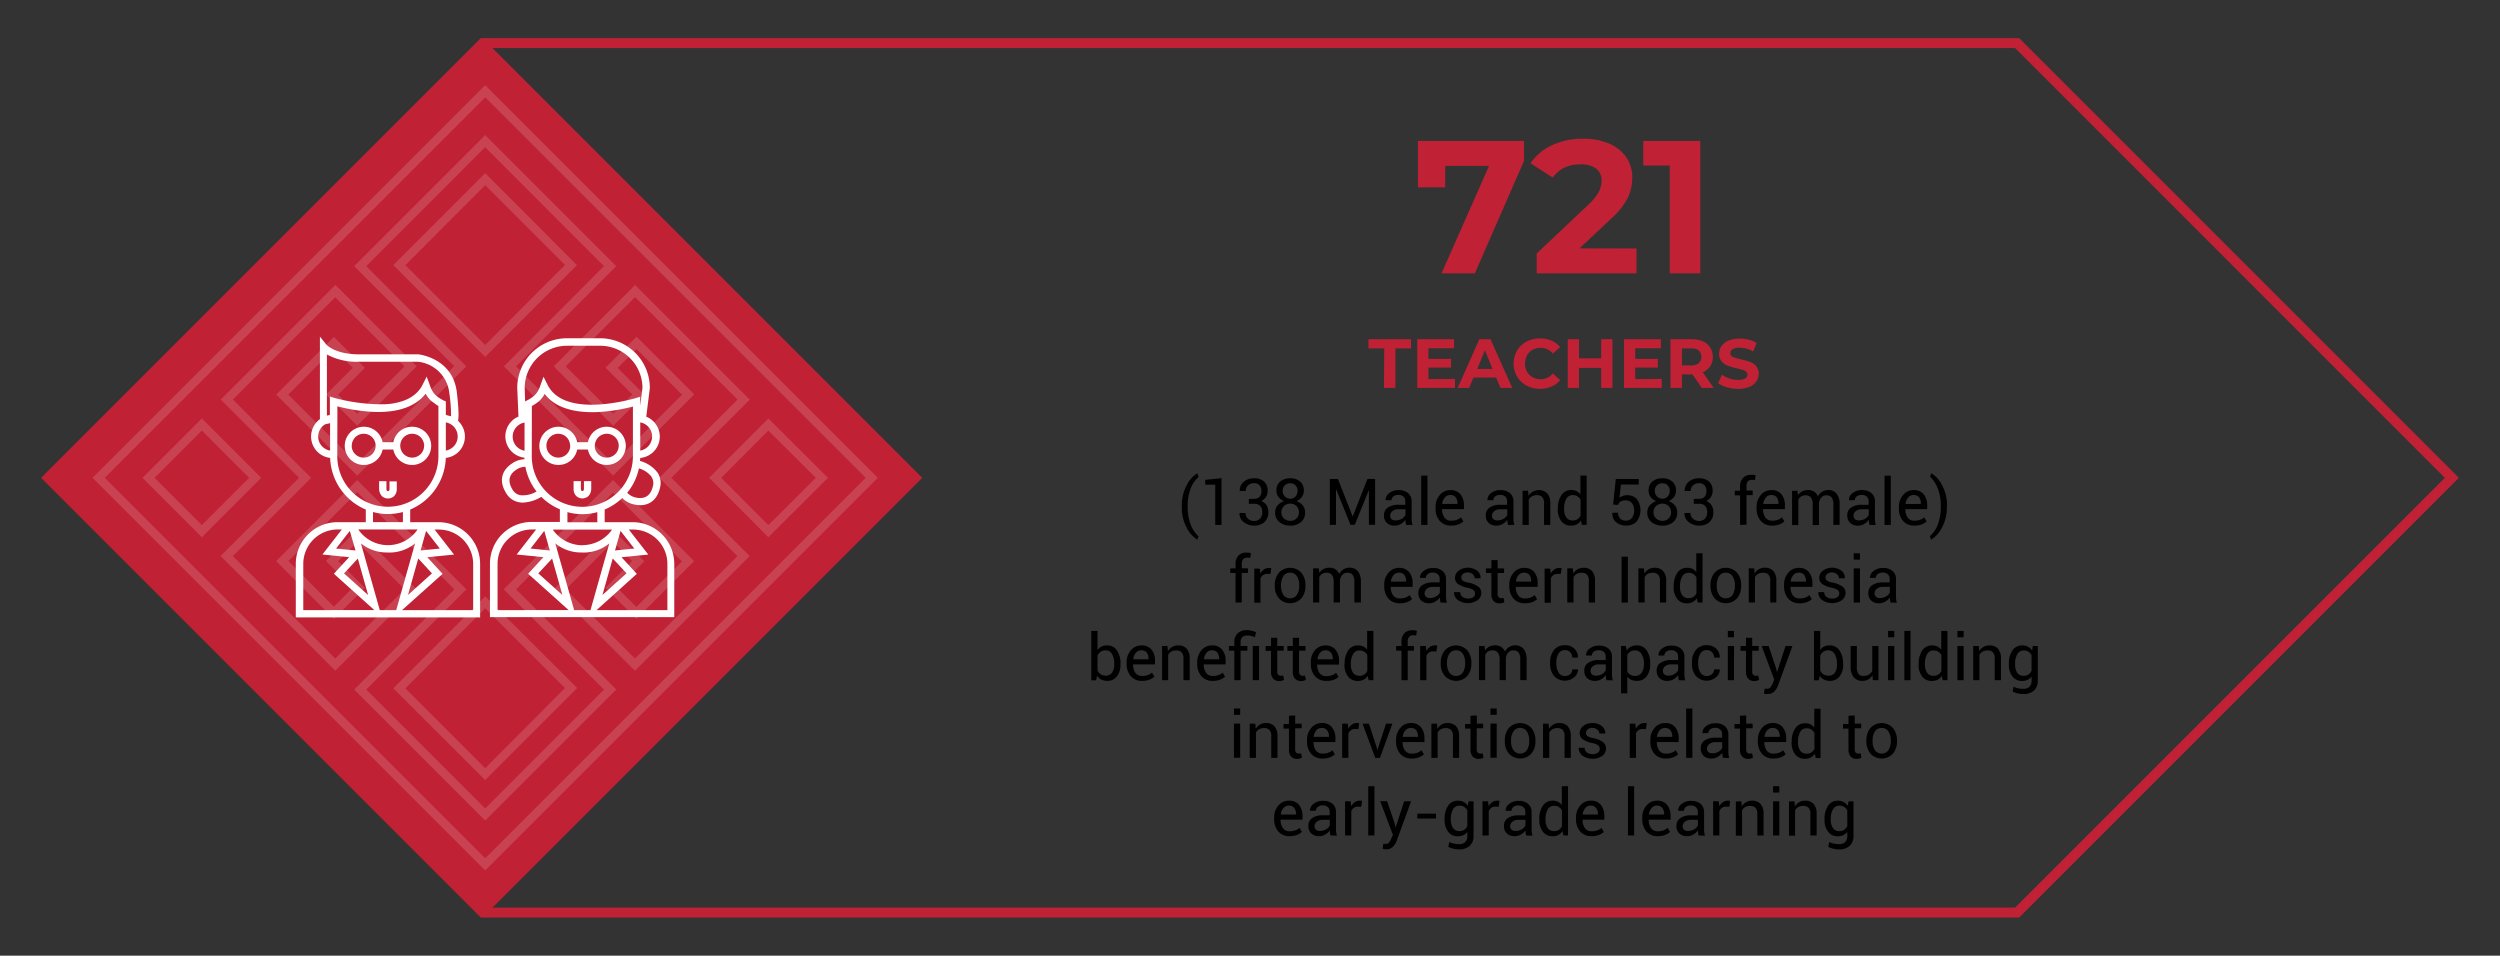 <svg id="Layer_1" data-name="Layer 1" xmlns="http://www.w3.org/2000/svg" viewBox="0 0 654 250"><rect x="0" y="0" width="654" height="250" fill="#333333" stroke="none"/><defs><style>.cls-1{fill:none;stroke:#c02134;stroke-miterlimit:10;stroke-width:2.6px;}.cls-2{fill:#c02134;}.cls-3{opacity:0.15;}.cls-4{fill:#fff;}</style></defs><polygon class="cls-1" points="12.59 125 126.31 238.72 527.69 238.72 641.41 125 527.69 11.28 126.31 11.28 12.59 125"/><path class="cls-2" d="M362.12,91.14H358v-2.4h11.12v2.4h-4.08v10.35h-3Z"/><path class="cls-2" d="M380.62,99.13v2.36h-9.87V88.74h9.64v2.37h-6.71v2.77h5.92v2.29h-5.92v3Z"/><path class="cls-2" d="M391.38,98.76h-5.93l-1.13,2.73h-3L387,88.74h2.91l5.71,12.75h-3.1Zm-.93-2.24-2-4.89-2,4.89Z"/><path class="cls-2" d="M399.34,100.87a6.26,6.26,0,0,1-2.48-2.36,6.79,6.79,0,0,1,0-6.79,6.26,6.26,0,0,1,2.48-2.36,8,8,0,0,1,6.54-.26,6.06,6.06,0,0,1,2.25,1.68l-1.9,1.75A4.06,4.06,0,0,0,403,91a4.35,4.35,0,0,0-2.12.52A3.74,3.74,0,0,0,399.46,93a4.56,4.56,0,0,0,0,4.23,3.74,3.74,0,0,0,1.45,1.45,4.35,4.35,0,0,0,2.12.52,4,4,0,0,0,3.2-1.52l1.9,1.75a5.86,5.86,0,0,1-2.26,1.7,7.48,7.48,0,0,1-3,.58A7.35,7.35,0,0,1,399.34,100.87Z"/><path class="cls-2" d="M421.82,88.74v12.75h-2.95V96.26h-5.8v5.23h-2.95V88.74h2.95v5h5.8v-5Z"/><path class="cls-2" d="M434.72,99.13v2.36h-9.88V88.74h9.65v2.37h-6.71v2.77h5.92v2.29h-5.92v3Z"/><path class="cls-2" d="M445.2,101.49l-2.46-3.55H440v3.55h-3V88.74h5.53a7,7,0,0,1,2.94.56,4.41,4.41,0,0,1,1.92,1.6,4.46,4.46,0,0,1,.68,2.47,4.12,4.12,0,0,1-2.63,4l2.86,4.1Zm-.74-9.77a3.09,3.09,0,0,0-2-.58H440v4.45h2.4a3.15,3.15,0,0,0,2-.58,2.31,2.31,0,0,0,0-3.29Z"/><path class="cls-2" d="M451.74,101.3a7,7,0,0,1-2.27-1.06l1-2.23a6.84,6.84,0,0,0,1.95,1,7.41,7.41,0,0,0,2.26.36,3.6,3.6,0,0,0,1.86-.37,1.13,1.13,0,0,0,.6-1,1,1,0,0,0-.35-.76,2.7,2.7,0,0,0-.91-.48c-.38-.12-.88-.26-1.51-.4a20.82,20.82,0,0,1-2.39-.7,3.83,3.83,0,0,1-1.59-1.11,3,3,0,0,1-.67-2,3.48,3.48,0,0,1,.61-2,4,4,0,0,1,1.81-1.43,7.26,7.26,0,0,1,3-.53,9.54,9.54,0,0,1,2.39.29,6.72,6.72,0,0,1,2,.84l-.91,2.24a7.11,7.11,0,0,0-3.54-1,3.31,3.31,0,0,0-1.83.4,1.22,1.22,0,0,0-.59,1,1,1,0,0,0,.68,1,11.21,11.21,0,0,0,2.09.63,21,21,0,0,1,2.39.69,4,4,0,0,1,1.59,1.09,2.93,2.93,0,0,1,.67,2,3.51,3.51,0,0,1-.61,2,4,4,0,0,1-1.84,1.43,7.31,7.31,0,0,1-3,.53A10.2,10.2,0,0,1,451.74,101.3Z"/><path class="cls-2" d="M398.69,36.87v5.2L385.82,71.5h-8.71l12.42-28.1H378.06V49h-7.13V36.87Z"/><path class="cls-2" d="M428.12,65V71.5H402V66.31l13.36-12.62a14.28,14.28,0,0,0,2.87-3.48,6.44,6.44,0,0,0,.74-2.9,3.83,3.83,0,0,0-1.41-3.19A6.58,6.58,0,0,0,413.38,43a9.6,9.6,0,0,0-4.11.86,7.88,7.88,0,0,0-3.06,2.6l-5.84-3.76A13.59,13.59,0,0,1,406,38a18.64,18.64,0,0,1,8.16-1.71,16.81,16.81,0,0,1,6.76,1.26,10.4,10.4,0,0,1,4.5,3.56A9.25,9.25,0,0,1,427,46.52a12.09,12.09,0,0,1-1.19,5.29,20.42,20.42,0,0,1-4.6,5.64l-8,7.52Z"/><path class="cls-2" d="M444.8,36.87V71.5h-8V43.3h-6.93V36.87Z"/><path d="M309.16,132.44a11.1,11.1,0,0,1,1.31-5.56,7.65,7.65,0,0,1,2.76-3.08h0l.31,1a7.09,7.09,0,0,0-2,2.83,12.21,12.21,0,0,0-.84,4.82v.11a12.21,12.21,0,0,0,.84,4.82,7.72,7.72,0,0,0,2,2.91l-.31.89h0a7.68,7.68,0,0,1-2.76-3.07,11.14,11.14,0,0,1-1.31-5.57Z"/><path d="M319.55,137.32h-1.64V126.79l-2.62,0v-1.26l4.26-.44Z"/><path d="M328,130.48a1.9,1.9,0,0,0,1.54-.54,2.32,2.32,0,0,0,.45-1.52,2.16,2.16,0,0,0-.49-1.47,1.84,1.84,0,0,0-1.46-.55,2.19,2.19,0,0,0-1.56.58,1.92,1.92,0,0,0-.61,1.46h-1.55l0-.05a2.86,2.86,0,0,1,1-2.32,4,4,0,0,1,2.72-.95,3.83,3.83,0,0,1,2.63.84,3.19,3.19,0,0,1,.95,2.49,2.82,2.82,0,0,1-.44,1.54,3,3,0,0,1-1.24,1.08,2.87,2.87,0,0,1,1.39,1.11,3.29,3.29,0,0,1,.47,1.79,3.33,3.33,0,0,1-1,2.59,3.94,3.94,0,0,1-2.72.94,4.31,4.31,0,0,1-2.7-.91,2.76,2.76,0,0,1-1.13-2.39v0h1.56a2,2,0,0,0,.63,1.47,2.28,2.28,0,0,0,1.63.6,2,2,0,0,0,1.56-.61,2.29,2.29,0,0,0,.58-1.61,2.39,2.39,0,0,0-.53-1.69,2.14,2.14,0,0,0-1.65-.57h-1.34v-1.26Z"/><path d="M341.08,128.36a2.68,2.68,0,0,1-.53,1.66,3.19,3.19,0,0,1-1.4,1.07,3.59,3.59,0,0,1,1.64,1.13,2.77,2.77,0,0,1,.62,1.8,3.19,3.19,0,0,1-1.08,2.57,4.13,4.13,0,0,1-2.74.91,4.46,4.46,0,0,1-2.89-.91,3.13,3.13,0,0,1-1.12-2.57,2.78,2.78,0,0,1,.63-1.8,3.74,3.74,0,0,1,1.71-1.14,3.15,3.15,0,0,1-1.47-1.06,2.74,2.74,0,0,1-.53-1.66,2.93,2.93,0,0,1,1-2.41,4,4,0,0,1,2.64-.83,3.77,3.77,0,0,1,2.52.83A3,3,0,0,1,341.08,128.36ZM339.79,134a2.19,2.19,0,0,0-.64-1.62,2.15,2.15,0,0,0-1.58-.63,2.36,2.36,0,0,0-1.69.63,2.14,2.14,0,0,0-.67,1.62,2.12,2.12,0,0,0,.66,1.63,2.45,2.45,0,0,0,1.72.61,2.12,2.12,0,0,0,2.2-2.24Zm-.34-5.59a2,2,0,0,0-.54-1.43,1.77,1.77,0,0,0-1.34-.56,2.06,2.06,0,0,0-1.46.54,1.89,1.89,0,0,0-.56,1.45,2,2,0,0,0,2,2.06,1.74,1.74,0,0,0,1.33-.57A2.08,2.08,0,0,0,339.45,128.39Z"/><path d="M353.84,135.07h.05l3.84-9.78h2v12h-1.63v-9h-.05l-3.64,9h-1.13L349.55,128h-.05v9.31h-1.62v-12H350Z"/><path d="M367.85,137.32c-.05-.27-.1-.51-.13-.71a4.46,4.46,0,0,1-.05-.63,3.76,3.76,0,0,1-1.19,1.08,3,3,0,0,1-1.57.44,2.92,2.92,0,0,1-2.13-.72,2.62,2.62,0,0,1-.73-2,2.29,2.29,0,0,1,1-2,4.78,4.78,0,0,1,2.81-.73h1.77v-.88a1.65,1.65,0,0,0-.48-1.25,1.91,1.91,0,0,0-1.36-.45,2,2,0,0,0-1.28.39,1.2,1.2,0,0,0-.48,1l-1.55,0,0-.05a2.15,2.15,0,0,1,.92-1.79,3.76,3.76,0,0,1,2.5-.81,3.67,3.67,0,0,1,2.45.78,2.72,2.72,0,0,1,.93,2.22v4.31a7.06,7.06,0,0,0,.05.93,4.34,4.34,0,0,0,.18.87Zm-2.7-1.19a2.89,2.89,0,0,0,1.59-.45,2.21,2.21,0,0,0,.93-1v-1.46h-1.83a2.36,2.36,0,0,0-1.57.5,1.46,1.46,0,0,0-.59,1.16,1.24,1.24,0,0,0,.37.95A1.56,1.56,0,0,0,365.15,136.13Z"/><path d="M373.42,137.32h-1.63V124.43h1.63Z"/><path d="M379.63,137.5a3.76,3.76,0,0,1-3-1.24,4.73,4.73,0,0,1-1.08-3.24v-.36a4.59,4.59,0,0,1,1.12-3.18,3.48,3.48,0,0,1,2.71-1.27,3.26,3.26,0,0,1,2.69,1.12,4.58,4.58,0,0,1,.9,3v.86h-5.72l0,0a3.63,3.63,0,0,0,.6,2.18,2.08,2.08,0,0,0,1.82.84,4.28,4.28,0,0,0,1.45-.23,3.48,3.48,0,0,0,1.07-.65l.63,1.06a3.87,3.87,0,0,1-1.26.78A5,5,0,0,1,379.63,137.5Zm-.26-8a1.75,1.75,0,0,0-1.41.65,3.11,3.11,0,0,0-.68,1.68l0,0h4v-.14a2.61,2.61,0,0,0-.48-1.61A1.74,1.74,0,0,0,379.37,129.5Z"/><path d="M394.49,137.32c-.06-.27-.1-.51-.13-.71s-.05-.42-.06-.63a3.73,3.73,0,0,1-1.18,1.08,3,3,0,0,1-1.58.44,2.88,2.88,0,0,1-2.12-.72,2.62,2.62,0,0,1-.74-2,2.31,2.31,0,0,1,1-2,4.79,4.79,0,0,1,2.82-.73h1.76v-.88a1.64,1.64,0,0,0-.47-1.25,1.92,1.92,0,0,0-1.36-.45,2,2,0,0,0-1.28.39,1.18,1.18,0,0,0-.49,1l-1.54,0,0-.05a2.16,2.16,0,0,1,.91-1.79,3.8,3.8,0,0,1,2.51-.81A3.69,3.69,0,0,1,395,129a2.75,2.75,0,0,1,.92,2.22v4.31c0,.32,0,.63.05.93a6.39,6.39,0,0,0,.18.87Zm-2.71-1.19a3,3,0,0,0,1.6-.45,2.18,2.18,0,0,0,.92-1v-1.46h-1.82a2.39,2.39,0,0,0-1.58.5,1.49,1.49,0,0,0-.59,1.16,1.25,1.25,0,0,0,.38.95A1.53,1.53,0,0,0,391.78,136.13Z"/><path d="M399.75,128.38l.12,1.33a3.18,3.18,0,0,1,1.12-1.1,3,3,0,0,1,1.53-.4,3,3,0,0,1,2.24.85,3.73,3.73,0,0,1,.79,2.62v5.64h-1.63v-5.61a2.43,2.43,0,0,0-.46-1.68,1.88,1.88,0,0,0-1.43-.49,2.55,2.55,0,0,0-1.28.3,2.26,2.26,0,0,0-.83.85v6.63H398.3v-8.94Z"/><path d="M407.54,133a5.92,5.92,0,0,1,.93-3.48,3,3,0,0,1,2.58-1.33,3.23,3.23,0,0,1,1.39.29,2.94,2.94,0,0,1,1,.85v-4.92h1.63v12.89h-1.25l-.25-1.13a3,3,0,0,1-1.08,1,3.25,3.25,0,0,1-1.5.33,3.07,3.07,0,0,1-2.56-1.19,4.91,4.91,0,0,1-.93-3.12Zm1.63.17a3.79,3.79,0,0,0,.56,2.17,1.94,1.94,0,0,0,1.72.81,2.16,2.16,0,0,0,1.22-.33,2.51,2.51,0,0,0,.81-.92v-4.18a2.48,2.48,0,0,0-.82-.88,2.19,2.19,0,0,0-1.2-.32,1.86,1.86,0,0,0-1.73,1,5.06,5.06,0,0,0-.56,2.52Z"/><path d="M422,132l.69-6.69h6v1.45h-4.66l-.39,3.46a4.23,4.23,0,0,1,.86-.48,3.06,3.06,0,0,1,1.08-.19,3.29,3.29,0,0,1,2.61,1,4.91,4.91,0,0,1,0,5.83,3.59,3.59,0,0,1-2.83,1.1,3.88,3.88,0,0,1-2.55-.84,2.9,2.9,0,0,1-1-2.45v-.05h1.48a2,2,0,0,0,.56,1.52,2.05,2.05,0,0,0,1.47.54,1.92,1.92,0,0,0,1.6-.72,3.17,3.17,0,0,0,.57-2,2.91,2.91,0,0,0-.57-1.86,2,2,0,0,0-1.6-.71,2.59,2.59,0,0,0-1.39.29,1.71,1.71,0,0,0-.64.9Z"/><path d="M438.44,128.36a2.74,2.74,0,0,1-.53,1.66,3.22,3.22,0,0,1-1.41,1.07,3.62,3.62,0,0,1,1.65,1.13,2.83,2.83,0,0,1,.62,1.8,3.19,3.19,0,0,1-1.08,2.57,4.16,4.16,0,0,1-2.75.91,4.48,4.48,0,0,1-2.89-.91,3.16,3.16,0,0,1-1.12-2.57,2.74,2.74,0,0,1,.64-1.8,3.71,3.71,0,0,1,1.7-1.14,3.12,3.12,0,0,1-1.46-1.06,2.69,2.69,0,0,1-.54-1.66,3,3,0,0,1,1-2.41,4,4,0,0,1,2.64-.83,3.82,3.82,0,0,1,2.53.83A3,3,0,0,1,438.44,128.36ZM437.15,134a2.23,2.23,0,0,0-.64-1.62,2.19,2.19,0,0,0-1.59-.63,2.38,2.38,0,0,0-1.69.63,2.14,2.14,0,0,0-.67,1.62,2.09,2.09,0,0,0,.67,1.63,2.4,2.4,0,0,0,1.71.61,2.13,2.13,0,0,0,2.21-2.24Zm-.34-5.59a2,2,0,0,0-.54-1.43,1.77,1.77,0,0,0-1.35-.56,2,2,0,0,0-1.45.54,1.9,1.9,0,0,0-.57,1.45,2,2,0,0,0,2,2.06,1.76,1.76,0,0,0,1.34-.57A2.12,2.12,0,0,0,436.81,128.39Z"/><path d="M444.4,130.48a1.9,1.9,0,0,0,1.54-.54,2.26,2.26,0,0,0,.46-1.52,2.16,2.16,0,0,0-.5-1.47,1.83,1.83,0,0,0-1.46-.55,2.16,2.16,0,0,0-1.55.58,1.93,1.93,0,0,0-.62,1.46h-1.55l0-.05a2.92,2.92,0,0,1,1-2.32,4,4,0,0,1,2.72-.95,3.83,3.83,0,0,1,2.63.84,3.15,3.15,0,0,1,.95,2.49,2.74,2.74,0,0,1-.44,1.54,2.94,2.94,0,0,1-1.23,1.08,2.89,2.89,0,0,1,1.38,1.11,3.21,3.21,0,0,1,.48,1.79,3.3,3.3,0,0,1-1,2.59,3.94,3.94,0,0,1-2.72.94,4.31,4.31,0,0,1-2.7-.91,2.76,2.76,0,0,1-1.13-2.39l0,0h1.55a2,2,0,0,0,.63,1.47,2.28,2.28,0,0,0,1.63.6,2,2,0,0,0,1.57-.61,2.28,2.28,0,0,0,.57-1.61,2.39,2.39,0,0,0-.53-1.69,2.14,2.14,0,0,0-1.65-.57h-1.34v-1.26Z"/><path d="M455.21,137.32v-7.73h-1.39v-1.21h1.39v-1.13A3,3,0,0,1,456,125a2.77,2.77,0,0,1,2.09-.78,3.52,3.52,0,0,1,.56,0c.19,0,.4.07.64.13l-.2,1.24-.36-.06-.44,0a1.29,1.29,0,0,0-1.06.42,2,2,0,0,0-.35,1.24v1.13h1.62v1.21h-1.62v7.73Z"/><path d="M463.61,137.5a3.74,3.74,0,0,1-3-1.24,4.73,4.73,0,0,1-1.08-3.24v-.36a4.63,4.63,0,0,1,1.11-3.18,3.48,3.48,0,0,1,2.71-1.27,3.24,3.24,0,0,1,2.69,1.12,4.58,4.58,0,0,1,.9,3v.86h-5.72l0,0a3.63,3.63,0,0,0,.59,2.18,2.08,2.08,0,0,0,1.82.84,4.28,4.28,0,0,0,1.45-.23,3.37,3.37,0,0,0,1.07-.65l.64,1.06a3.82,3.82,0,0,1-1.27.78A5,5,0,0,1,463.61,137.5Zm-.26-8a1.78,1.78,0,0,0-1.41.65,3.19,3.19,0,0,0-.68,1.68l0,0h4v-.14a2.61,2.61,0,0,0-.48-1.61A1.74,1.74,0,0,0,463.35,129.5Z"/><path d="M470.22,128.38l.12,1.17a3,3,0,0,1,1.11-1,3.27,3.27,0,0,1,1.56-.36,2.75,2.75,0,0,1,1.54.42,2.49,2.49,0,0,1,1,1.24,3.35,3.35,0,0,1,1.12-1.21,2.9,2.9,0,0,1,1.62-.45,2.68,2.68,0,0,1,2.15.94,4.3,4.3,0,0,1,.8,2.83v5.34h-1.63V132a2.91,2.91,0,0,0-.46-1.87,1.63,1.63,0,0,0-1.35-.55,1.7,1.7,0,0,0-1.35.58,2.46,2.46,0,0,0-.61,1.46v5.74h-1.64V132a3,3,0,0,0-.46-1.84,1.63,1.63,0,0,0-1.35-.58,2.27,2.27,0,0,0-1.22.3,2,2,0,0,0-.73.86v6.62h-1.63v-8.94Z"/><path d="M489.06,137.32c-.06-.27-.1-.51-.13-.71s-.05-.42-.06-.63a3.73,3.73,0,0,1-1.18,1.08,3,3,0,0,1-1.58.44,2.88,2.88,0,0,1-2.12-.72,2.62,2.62,0,0,1-.74-2,2.31,2.31,0,0,1,1-2,4.78,4.78,0,0,1,2.81-.73h1.77v-.88a1.68,1.68,0,0,0-.47-1.25,1.94,1.94,0,0,0-1.36-.45,2,2,0,0,0-1.28.39,1.18,1.18,0,0,0-.49,1l-1.54,0,0-.05a2.13,2.13,0,0,1,.91-1.79,3.8,3.8,0,0,1,2.51-.81,3.69,3.69,0,0,1,2.45.78,2.75,2.75,0,0,1,.92,2.22v4.31c0,.32,0,.63.05.93a4.34,4.34,0,0,0,.18.87Zm-2.71-1.19a3,3,0,0,0,1.6-.45,2.18,2.18,0,0,0,.92-1v-1.46h-1.82a2.39,2.39,0,0,0-1.58.5,1.49,1.49,0,0,0-.59,1.16,1.28,1.28,0,0,0,.37.95A1.58,1.58,0,0,0,486.35,136.13Z"/><path d="M494.63,137.32H493V124.43h1.63Z"/><path d="M500.83,137.5a3.76,3.76,0,0,1-3-1.24,4.73,4.73,0,0,1-1.08-3.24v-.36a4.63,4.63,0,0,1,1.11-3.18,3.5,3.5,0,0,1,2.72-1.27,3.27,3.27,0,0,1,2.69,1.12,4.63,4.63,0,0,1,.89,3v.86h-5.72l0,0a3.7,3.7,0,0,0,.59,2.18,2.09,2.09,0,0,0,1.82.84,4.24,4.24,0,0,0,1.45-.23,3.26,3.26,0,0,0,1.07-.65l.64,1.06a3.82,3.82,0,0,1-1.27.78A5,5,0,0,1,500.83,137.5Zm-.25-8a1.75,1.75,0,0,0-1.41.65,3.11,3.11,0,0,0-.68,1.68v0h4v-.14a2.6,2.6,0,0,0-.47-1.61A1.75,1.75,0,0,0,500.58,129.5Z"/><path d="M509.3,132.51a11,11,0,0,1-1.32,5.57,7.68,7.68,0,0,1-2.76,3.07h-.05l-.31-.89a7.12,7.12,0,0,0,2-2.86,12.49,12.49,0,0,0,.85-4.87v-.11a12,12,0,0,0-.87-4.82,8.16,8.16,0,0,0-1.94-2.91l.31-.89h.05a7.65,7.65,0,0,1,2.76,3.08,11,11,0,0,1,1.32,5.56Z"/><path d="M323.22,157.63V149.9h-1.39v-1.21h1.39v-1.13a3.07,3.07,0,0,1,.75-2.21,2.75,2.75,0,0,1,2.09-.78,3.6,3.6,0,0,1,.56,0l.64.13-.2,1.24-.36-.06-.45,0a1.28,1.28,0,0,0-1.05.42,2,2,0,0,0-.35,1.24v1.13h1.62v1.21h-1.62v7.73Z"/><path d="M332.35,150.13l-.84,0a1.79,1.79,0,0,0-1.08.31,1.94,1.94,0,0,0-.69.85v6.39h-1.62v-8.94h1.45l.16,1.31a3,3,0,0,1,.93-1.09,2.3,2.3,0,0,1,1.29-.38l.35,0a1.31,1.31,0,0,1,.27.07Z"/><path d="M333.49,153.08a4.92,4.92,0,0,1,1.08-3.27,4,4,0,0,1,5.85,0,4.88,4.88,0,0,1,1.08,3.27v.18a4.86,4.86,0,0,1-1.07,3.27,4,4,0,0,1-5.86,0,4.88,4.88,0,0,1-1.08-3.27Zm1.63.18a4.25,4.25,0,0,0,.6,2.35,2.17,2.17,0,0,0,3.55,0,4.25,4.25,0,0,0,.61-2.35v-.18a4.24,4.24,0,0,0-.61-2.34,2,2,0,0,0-1.78-.93,2,2,0,0,0-1.77.93,4.24,4.24,0,0,0-.6,2.34Z"/><path d="M345,148.69l.12,1.17a3,3,0,0,1,1.11-1,3.26,3.26,0,0,1,1.56-.35,2.75,2.75,0,0,1,1.54.41,2.54,2.54,0,0,1,1,1.24,3.27,3.27,0,0,1,1.12-1.21,2.88,2.88,0,0,1,1.61-.44,2.69,2.69,0,0,1,2.16.93,4.3,4.3,0,0,1,.79,2.83v5.34H354.3v-5.36a3,3,0,0,0-.46-1.87,1.63,1.63,0,0,0-1.35-.55,1.7,1.7,0,0,0-1.35.58,2.46,2.46,0,0,0-.61,1.46v5.74h-1.64v-5.36a2.88,2.88,0,0,0-.47-1.84,1.6,1.6,0,0,0-1.34-.58,2.27,2.27,0,0,0-1.22.3,2,2,0,0,0-.74.86v6.62H343.5v-8.94Z"/><path d="M366.2,157.81a3.79,3.79,0,0,1-3-1.23,4.77,4.77,0,0,1-1.08-3.24V153a4.59,4.59,0,0,1,1.12-3.18,3.47,3.47,0,0,1,2.71-1.26,3.25,3.25,0,0,1,2.69,1.11,4.59,4.59,0,0,1,.9,3v.86h-5.72l0,0a3.68,3.68,0,0,0,.6,2.19,2.1,2.1,0,0,0,1.82.83,4,4,0,0,0,1.45-.23,3.3,3.3,0,0,0,1.07-.65l.63,1.06a3.87,3.87,0,0,1-1.26.78A5,5,0,0,1,366.2,157.81Zm-.26-8a1.78,1.78,0,0,0-1.41.65,3.11,3.11,0,0,0-.68,1.69l0,0h4v-.14a2.61,2.61,0,0,0-.48-1.61A1.74,1.74,0,0,0,365.94,149.81Z"/><path d="M376.85,157.63c-.06-.27-.1-.51-.13-.71a4.46,4.46,0,0,1-.05-.63,3.76,3.76,0,0,1-1.19,1.08,3,3,0,0,1-1.57.44,2.92,2.92,0,0,1-2.13-.72,2.6,2.6,0,0,1-.73-2,2.29,2.29,0,0,1,1-2,4.78,4.78,0,0,1,2.81-.73h1.77v-.88a1.63,1.63,0,0,0-.48-1.24,1.87,1.87,0,0,0-1.36-.46,2,2,0,0,0-1.28.39,1.21,1.21,0,0,0-.49,1l-1.54,0,0,0a2.13,2.13,0,0,1,.92-1.78,3.76,3.76,0,0,1,2.5-.81,3.67,3.67,0,0,1,2.45.77,2.73,2.73,0,0,1,.93,2.23v4.3a7.06,7.06,0,0,0,.05.93,4.34,4.34,0,0,0,.18.87Zm-2.7-1.19a2.89,2.89,0,0,0,1.59-.45,2.16,2.16,0,0,0,.93-1v-1.46h-1.83a2.36,2.36,0,0,0-1.57.5,1.46,1.46,0,0,0-.59,1.16,1.24,1.24,0,0,0,.37.95A1.56,1.56,0,0,0,374.15,156.44Z"/><path d="M385.86,155.23a1.1,1.1,0,0,0-.41-.88,4,4,0,0,0-1.55-.59,6.79,6.79,0,0,1-2.43-.95,1.94,1.94,0,0,1-.84-1.64,2.36,2.36,0,0,1,.93-1.87,4.13,4.13,0,0,1,4.87,0,2.37,2.37,0,0,1,.9,1.93l0,.05h-1.55a1.39,1.39,0,0,0-.51-1.05,1.79,1.79,0,0,0-1.28-.47,1.89,1.89,0,0,0-1.29.38,1.23,1.23,0,0,0-.42.93,1,1,0,0,0,.36.82,4.15,4.15,0,0,0,1.52.53,6.35,6.35,0,0,1,2.49,1,2,2,0,0,1,.86,1.66,2.33,2.33,0,0,1-1,1.94,4.58,4.58,0,0,1-5.21-.11,2.5,2.5,0,0,1-.93-2l0,0H382a1.51,1.51,0,0,0,.64,1.27,2.51,2.51,0,0,0,1.42.4,2.26,2.26,0,0,0,1.36-.36A1.15,1.15,0,0,0,385.86,155.23Z"/><path d="M391.78,146.53v2.16h1.69v1.21h-1.69v5.43a1.17,1.17,0,0,0,.26.88.94.94,0,0,0,.69.26,1.25,1.25,0,0,0,.31,0,1.48,1.48,0,0,0,.29-.08l.22,1.12a1.38,1.38,0,0,1-.53.24,3,3,0,0,1-.71.1,2.13,2.13,0,0,1-1.58-.6,2.61,2.61,0,0,1-.58-1.88V149.9h-1.42v-1.21h1.42v-2.16Z"/><path d="M398.92,157.81a3.79,3.79,0,0,1-3-1.23,4.77,4.77,0,0,1-1.08-3.24V153a4.59,4.59,0,0,1,1.12-3.18,3.47,3.47,0,0,1,2.71-1.26,3.25,3.25,0,0,1,2.69,1.11,4.59,4.59,0,0,1,.9,3v.86h-5.72l0,0a3.68,3.68,0,0,0,.6,2.19,2.09,2.09,0,0,0,1.82.83,4,4,0,0,0,1.45-.23,3.3,3.3,0,0,0,1.07-.65l.63,1.06a3.87,3.87,0,0,1-1.26.78A5.08,5.08,0,0,1,398.92,157.81Zm-.26-8a1.78,1.78,0,0,0-1.41.65,3.11,3.11,0,0,0-.68,1.69l0,0h4v-.14a2.61,2.61,0,0,0-.48-1.61A1.74,1.74,0,0,0,398.66,149.81Z"/><path d="M408.3,150.13l-.83,0a1.84,1.84,0,0,0-1.09.31,2,2,0,0,0-.68.85v6.39h-1.63v-8.94h1.46l.15,1.31a3.17,3.17,0,0,1,.94-1.09,2.25,2.25,0,0,1,1.29-.38l.34,0a1.42,1.42,0,0,1,.28.07Z"/><path d="M411.45,148.69l.12,1.33a3.27,3.27,0,0,1,1.12-1.1,3,3,0,0,1,1.53-.39,2.93,2.93,0,0,1,2.24.84,3.73,3.73,0,0,1,.79,2.62v5.64h-1.62V152a2.43,2.43,0,0,0-.47-1.68,1.88,1.88,0,0,0-1.43-.49,2.51,2.51,0,0,0-1.27.3,2.12,2.12,0,0,0-.83.85v6.63H410v-8.94Z"/><path d="M425.85,157.63h-1.64v-12h1.64Z"/><path d="M430.06,148.69l.12,1.33a3.27,3.27,0,0,1,1.12-1.1,3,3,0,0,1,1.53-.39,2.93,2.93,0,0,1,2.24.84,3.73,3.73,0,0,1,.8,2.62v5.64h-1.63V152a2.43,2.43,0,0,0-.47-1.68,1.88,1.88,0,0,0-1.43-.49,2.51,2.51,0,0,0-1.27.3,2.12,2.12,0,0,0-.83.85v6.63h-1.63v-8.94Z"/><path d="M437.86,153.33a5.92,5.92,0,0,1,.92-3.48,3,3,0,0,1,2.58-1.32,3.23,3.23,0,0,1,1.39.28,2.94,2.94,0,0,1,1,.85v-4.92h1.63v12.89h-1.25l-.25-1.13a2.89,2.89,0,0,1-1.08,1,3.24,3.24,0,0,1-1.49.33,3.08,3.08,0,0,1-2.57-1.19,5,5,0,0,1-.92-3.12Zm1.63.17a3.79,3.79,0,0,0,.55,2.17,1.94,1.94,0,0,0,1.72.81,2.16,2.16,0,0,0,1.22-.33,2.51,2.51,0,0,0,.81-.92v-4.18a2.64,2.64,0,0,0-.81-.88,2.25,2.25,0,0,0-1.21-.32,1.87,1.87,0,0,0-1.73,1,5.06,5.06,0,0,0-.55,2.52Z"/><path d="M447.47,153.08a5,5,0,0,1,1.07-3.27,4,4,0,0,1,5.86,0,4.88,4.88,0,0,1,1.08,3.27v.18a4.87,4.87,0,0,1-1.08,3.27,4,4,0,0,1-5.85,0,4.88,4.88,0,0,1-1.08-3.27Zm1.63.18a4.25,4.25,0,0,0,.6,2.35,2.17,2.17,0,0,0,3.55,0,4.25,4.25,0,0,0,.6-2.35v-.18a4.16,4.16,0,0,0-.61-2.34,2,2,0,0,0-1.78-.93,2,2,0,0,0-1.76.93,4.24,4.24,0,0,0-.6,2.34Z"/><path d="M458.92,148.69,459,150a3.27,3.27,0,0,1,1.12-1.1,3,3,0,0,1,1.53-.39,2.93,2.93,0,0,1,2.24.84,3.73,3.73,0,0,1,.8,2.62v5.64H463.1V152a2.43,2.43,0,0,0-.47-1.68,1.88,1.88,0,0,0-1.43-.49,2.51,2.51,0,0,0-1.27.3,2.12,2.12,0,0,0-.83.85v6.63h-1.63v-8.94Z"/><path d="M470.79,157.81a3.78,3.78,0,0,1-3-1.23,4.77,4.77,0,0,1-1.08-3.24V153a4.63,4.63,0,0,1,1.11-3.18,3.49,3.49,0,0,1,2.72-1.26,3.26,3.26,0,0,1,2.69,1.11,4.65,4.65,0,0,1,.89,3v.86H468.4l0,0a3.75,3.75,0,0,0,.59,2.19,2.11,2.11,0,0,0,1.82.83,4,4,0,0,0,1.45-.23,3.2,3.2,0,0,0,1.07-.65l.64,1.06a3.82,3.82,0,0,1-1.27.78A5,5,0,0,1,470.79,157.81Zm-.25-8a1.78,1.78,0,0,0-1.41.65,3.12,3.12,0,0,0-.69,1.69l0,0h4v-.14a2.61,2.61,0,0,0-.48-1.61A1.72,1.72,0,0,0,470.54,149.81Z"/><path d="M481.15,155.23a1.1,1.1,0,0,0-.41-.88,4,4,0,0,0-1.55-.59,6.79,6.79,0,0,1-2.43-.95,1.94,1.94,0,0,1-.84-1.64,2.33,2.33,0,0,1,.93-1.87,4.13,4.13,0,0,1,4.87,0,2.37,2.37,0,0,1,.9,1.93l0,.05h-1.55a1.39,1.39,0,0,0-.51-1.05,1.8,1.8,0,0,0-1.29-.47,1.88,1.88,0,0,0-1.28.38,1.24,1.24,0,0,0-.43.93,1,1,0,0,0,.37.82,4.15,4.15,0,0,0,1.52.53,6.42,6.42,0,0,1,2.49,1,2,2,0,0,1,.86,1.66,2.35,2.35,0,0,1-1,1.94,4.58,4.58,0,0,1-5.21-.11,2.47,2.47,0,0,1-.93-2v0h1.56a1.48,1.48,0,0,0,.64,1.27,2.49,2.49,0,0,0,1.42.4,2.29,2.29,0,0,0,1.36-.36A1.15,1.15,0,0,0,481.15,155.23Z"/><path d="M486.56,146.4h-1.63v-1.66h1.63Zm0,11.23h-1.63v-8.94h1.63Z"/><path d="M494.56,157.63c-.06-.27-.1-.51-.13-.71a4.46,4.46,0,0,1-.05-.63,3.87,3.87,0,0,1-1.19,1.08,3,3,0,0,1-1.57.44,2.92,2.92,0,0,1-2.13-.72,2.6,2.6,0,0,1-.73-2,2.29,2.29,0,0,1,1-2,4.76,4.76,0,0,1,2.81-.73h1.77v-.88a1.63,1.63,0,0,0-.48-1.24,1.87,1.87,0,0,0-1.36-.46,2,2,0,0,0-1.28.39,1.21,1.21,0,0,0-.49,1l-1.54,0,0,0a2.13,2.13,0,0,1,.92-1.78,3.76,3.76,0,0,1,2.5-.81,3.67,3.67,0,0,1,2.45.77,2.73,2.73,0,0,1,.93,2.23v4.3a7.06,7.06,0,0,0,.05.93,4.34,4.34,0,0,0,.18.87Zm-2.7-1.19a2.89,2.89,0,0,0,1.59-.45,2.16,2.16,0,0,0,.93-1v-1.46h-1.83a2.35,2.35,0,0,0-1.57.5,1.46,1.46,0,0,0-.59,1.16,1.24,1.24,0,0,0,.37.95A1.56,1.56,0,0,0,491.86,156.44Z"/><path d="M293.12,173.81a4.91,4.91,0,0,1-.93,3.12,3.07,3.07,0,0,1-2.56,1.19,3.31,3.31,0,0,1-1.55-.35,2.83,2.83,0,0,1-1.08-1l-.27,1.21h-1.25V165.05h1.63v5a2.78,2.78,0,0,1,1.05-.91,3.17,3.17,0,0,1,1.46-.31,3,3,0,0,1,2.57,1.32,5.92,5.92,0,0,1,.93,3.48Zm-1.63-.17a4.91,4.91,0,0,0-.57-2.51,1.85,1.85,0,0,0-1.72-1,2.12,2.12,0,0,0-1.27.37,2.55,2.55,0,0,0-.82,1v3.88a2.66,2.66,0,0,0,.82,1,2.12,2.12,0,0,0,1.29.37,2,2,0,0,0,1.71-.81,3.82,3.82,0,0,0,.56-2.17Z"/><path d="M298.81,178.12a3.79,3.79,0,0,1-3-1.23,4.77,4.77,0,0,1-1.08-3.24v-.37a4.63,4.63,0,0,1,1.11-3.18,3.51,3.51,0,0,1,2.72-1.26,3.26,3.26,0,0,1,2.69,1.11,4.59,4.59,0,0,1,.9,3v.86h-5.72l0,0A3.68,3.68,0,0,0,297,176a2.09,2.09,0,0,0,1.82.83,4,4,0,0,0,1.45-.23,3.3,3.3,0,0,0,1.07-.65L302,177a3.87,3.87,0,0,1-1.26.78A5.12,5.12,0,0,1,298.81,178.12Zm-.26-8a1.78,1.78,0,0,0-1.41.65,3.11,3.11,0,0,0-.68,1.69l0,0h4v-.14a2.61,2.61,0,0,0-.48-1.61A1.74,1.74,0,0,0,298.55,170.12Z"/><path d="M305.42,169l.11,1.33a3.27,3.27,0,0,1,1.12-1.1,3,3,0,0,1,1.53-.39,2.91,2.91,0,0,1,2.24.84,3.73,3.73,0,0,1,.8,2.62v5.64h-1.63v-5.61a2.43,2.43,0,0,0-.47-1.68,1.85,1.85,0,0,0-1.42-.49,2.55,2.55,0,0,0-1.28.3,2.12,2.12,0,0,0-.83.85v6.63H304V169Z"/><path d="M317.28,178.12a3.78,3.78,0,0,1-3-1.23,4.77,4.77,0,0,1-1.08-3.24v-.37a4.63,4.63,0,0,1,1.11-3.18,3.49,3.49,0,0,1,2.72-1.26,3.26,3.26,0,0,1,2.69,1.11,4.59,4.59,0,0,1,.9,3v.86H314.9l0,0a3.68,3.68,0,0,0,.6,2.19,2.08,2.08,0,0,0,1.81.83,4,4,0,0,0,1.45-.23,3.24,3.24,0,0,0,1.08-.65l.63,1.06a3.87,3.87,0,0,1-1.26.78A5.14,5.14,0,0,1,317.28,178.12Zm-.25-8a1.78,1.78,0,0,0-1.41.65,3.11,3.11,0,0,0-.68,1.69v0h4v-.14a2.61,2.61,0,0,0-.48-1.61A1.75,1.75,0,0,0,317,170.12Z"/><path d="M322.9,177.94v-7.73h-1.41V169h1.41v-1a3,3,0,0,1,.88-2.33,3.41,3.41,0,0,1,2.44-.82,4.45,4.45,0,0,1,1.09.13c.36.08.78.21,1.26.37l-.28,1.32a7.81,7.81,0,0,0-.93-.29,3.86,3.86,0,0,0-1-.13,1.93,1.93,0,0,0-1.39.43,1.84,1.84,0,0,0-.43,1.32v1h1.78v1.21h-1.78v7.73Zm6.47,0h-1.64V169h1.64Z"/><path d="M334.13,166.84V169h1.69v1.21h-1.69v5.43a1.17,1.17,0,0,0,.26.88.94.94,0,0,0,.69.26,1.2,1.2,0,0,0,.31,0,1.48,1.48,0,0,0,.29-.08l.22,1.12a1.38,1.38,0,0,1-.53.24,2.53,2.53,0,0,1-.71.1,2.09,2.09,0,0,1-1.57-.6,2.57,2.57,0,0,1-.59-1.88v-5.43h-1.42V169h1.42v-2.16Z"/><path d="M339.83,166.84V169h1.69v1.21h-1.69v5.43a1.22,1.22,0,0,0,.26.88.94.94,0,0,0,.69.26,1.2,1.2,0,0,0,.31,0,1.3,1.3,0,0,0,.29-.08l.23,1.12a1.36,1.36,0,0,1-.54.24,2.47,2.47,0,0,1-.7.1,2.11,2.11,0,0,1-1.58-.6,2.61,2.61,0,0,1-.59-1.88v-5.43h-1.42V169h1.42v-2.16Z"/><path d="M347,178.12a3.78,3.78,0,0,1-3-1.23,4.77,4.77,0,0,1-1.08-3.24v-.37A4.63,4.63,0,0,1,344,170.1a3.47,3.47,0,0,1,2.71-1.26A3.24,3.24,0,0,1,349.4,170a4.59,4.59,0,0,1,.9,3v.86h-5.72l0,0a3.75,3.75,0,0,0,.59,2.19,2.1,2.1,0,0,0,1.82.83,4,4,0,0,0,1.45-.23,3.2,3.2,0,0,0,1.07-.65l.64,1.06a3.82,3.82,0,0,1-1.27.78A5,5,0,0,1,347,178.12Zm-.26-8a1.81,1.81,0,0,0-1.41.65,3.19,3.19,0,0,0-.68,1.69l0,0h4v-.14a2.61,2.61,0,0,0-.48-1.61A1.74,1.74,0,0,0,346.71,170.12Z"/><path d="M351.75,173.64a5.92,5.92,0,0,1,.93-3.48,3,3,0,0,1,2.58-1.32,3.09,3.09,0,0,1,1.39.29,2.81,2.81,0,0,1,1,.84v-4.92h1.63v12.89h-1.25l-.25-1.13a2.89,2.89,0,0,1-1.08,1,3.25,3.25,0,0,1-1.5.33,3.07,3.07,0,0,1-2.56-1.19,4.91,4.91,0,0,1-.93-3.12Zm1.63.17a3.79,3.79,0,0,0,.56,2.17,1.94,1.94,0,0,0,1.72.81,2.16,2.16,0,0,0,1.22-.33,2.43,2.43,0,0,0,.81-.92v-4.18a2.64,2.64,0,0,0-.81-.88,2.25,2.25,0,0,0-1.21-.32,1.85,1.85,0,0,0-1.73,1,5,5,0,0,0-.56,2.51Z"/><path d="M366.63,177.94v-7.73h-1.4V169h1.4v-1.13a3.07,3.07,0,0,1,.75-2.21,2.75,2.75,0,0,1,2.09-.78,3.6,3.6,0,0,1,.56,0l.63.13-.19,1.24-.36-.06-.45,0a1.28,1.28,0,0,0-1.05.42,1.89,1.89,0,0,0-.35,1.24V169h1.62v1.21h-1.62v7.73Z"/><path d="M375.75,170.44l-.83-.05a1.84,1.84,0,0,0-1.09.31,2,2,0,0,0-.68.86v6.38h-1.63V169H373l.15,1.31a3.17,3.17,0,0,1,.94-1.09,2.25,2.25,0,0,1,1.29-.38l.34,0a1.42,1.42,0,0,1,.28.07Z"/><path d="M376.9,173.39a4.92,4.92,0,0,1,1.08-3.27,4,4,0,0,1,5.85,0,4.88,4.88,0,0,1,1.08,3.27v.18a4.91,4.91,0,0,1-1.07,3.27,4,4,0,0,1-5.86,0,4.88,4.88,0,0,1-1.08-3.27Zm1.63.18a4.25,4.25,0,0,0,.6,2.35,2.17,2.17,0,0,0,3.55,0,4.25,4.25,0,0,0,.6-2.35v-.18a4.24,4.24,0,0,0-.6-2.34,2,2,0,0,0-1.78-.93,2,2,0,0,0-1.77.93,4.24,4.24,0,0,0-.6,2.34Z"/><path d="M388.36,169l.11,1.17a3.1,3.1,0,0,1,1.12-1,3.24,3.24,0,0,1,1.56-.35,2.69,2.69,0,0,1,1.53.41,2.5,2.5,0,0,1,1,1.24,3.27,3.27,0,0,1,1.12-1.21,2.88,2.88,0,0,1,1.61-.44,2.69,2.69,0,0,1,2.16.93,4.3,4.3,0,0,1,.79,2.83v5.34H397.7v-5.36a3,3,0,0,0-.45-1.87,1.63,1.63,0,0,0-1.35-.55,1.73,1.73,0,0,0-1.36.58,2.51,2.51,0,0,0-.6,1.46v5.74H392.3v-5.36a2.94,2.94,0,0,0-.47-1.84,1.61,1.61,0,0,0-1.34-.58,2.25,2.25,0,0,0-1.22.3,2,2,0,0,0-.74.86v6.62H386.9V169Z"/><path d="M409.46,176.84a1.87,1.87,0,0,0,1.31-.5,1.55,1.55,0,0,0,.56-1.22h1.47l0,0a2.58,2.58,0,0,1-1,2.05,3.79,3.79,0,0,1-5.29-.38,4.93,4.93,0,0,1-1-3.19v-.35a5,5,0,0,1,1-3.18,3.51,3.51,0,0,1,2.91-1.28,3.37,3.37,0,0,1,2.45.92,3,3,0,0,1,.92,2.27l0,.05h-1.48a2,2,0,0,0-.53-1.39,1.76,1.76,0,0,0-1.34-.57,1.89,1.89,0,0,0-1.75.93,4.31,4.31,0,0,0-.55,2.25v.35a4.46,4.46,0,0,0,.54,2.27A1.87,1.87,0,0,0,409.46,176.84Z"/><path d="M420.26,177.94c-.06-.27-.1-.5-.13-.71a4.46,4.46,0,0,1-.05-.63,3.87,3.87,0,0,1-1.19,1.08,3,3,0,0,1-1.57.44,2.92,2.92,0,0,1-2.13-.72,2.6,2.6,0,0,1-.73-2,2.3,2.3,0,0,1,1-2,4.81,4.81,0,0,1,2.82-.73h1.77v-.88a1.63,1.63,0,0,0-.48-1.24,1.87,1.87,0,0,0-1.36-.46,2,2,0,0,0-1.28.39,1.23,1.23,0,0,0-.49,1l-1.54,0,0,0a2.14,2.14,0,0,1,.91-1.78,3.8,3.8,0,0,1,2.51-.81,3.67,3.67,0,0,1,2.45.77,2.72,2.72,0,0,1,.92,2.23v4.3c0,.32,0,.63.05.93a5.19,5.19,0,0,0,.19.87Zm-2.7-1.19a2.89,2.89,0,0,0,1.59-.45,2.16,2.16,0,0,0,.93-1V173.8h-1.83a2.35,2.35,0,0,0-1.57.5,1.46,1.46,0,0,0-.59,1.16,1.24,1.24,0,0,0,.37.95A1.54,1.54,0,0,0,417.56,176.75Z"/><path d="M431.69,173.81a4.91,4.91,0,0,1-.93,3.12,3.06,3.06,0,0,1-2.55,1.19,3.6,3.6,0,0,1-1.45-.28,2.67,2.67,0,0,1-1.06-.83v4.37h-1.63V169h1.25l.25,1.16a3,3,0,0,1,1.09-1,3.37,3.37,0,0,1,1.52-.33,3,3,0,0,1,2.59,1.31,6,6,0,0,1,.92,3.49Zm-1.63-.17a4.7,4.7,0,0,0-.6-2.5,1.93,1.93,0,0,0-1.76-1,2.11,2.11,0,0,0-1.2.32,2.32,2.32,0,0,0-.8.87v4.32a2.15,2.15,0,0,0,2,1.17,2,2,0,0,0,1.76-.84,3.8,3.8,0,0,0,.59-2.19Z"/><path d="M439.18,177.94c-.05-.27-.09-.5-.12-.71s-.05-.42-.06-.63a3.84,3.84,0,0,1-1.18,1.08,3.06,3.06,0,0,1-1.58.44,2.92,2.92,0,0,1-2.13-.72,2.64,2.64,0,0,1-.73-2,2.31,2.31,0,0,1,1-2,4.78,4.78,0,0,1,2.81-.73H439v-.88a1.63,1.63,0,0,0-.48-1.24,1.86,1.86,0,0,0-1.35-.46,2,2,0,0,0-1.28.39,1.2,1.2,0,0,0-.49,1l-1.55,0v0a2.12,2.12,0,0,1,.91-1.78,3.78,3.78,0,0,1,2.51-.81,3.64,3.64,0,0,1,2.44.77,2.73,2.73,0,0,1,.93,2.23v4.3c0,.32,0,.63.05.93a4.34,4.34,0,0,0,.18.87Zm-2.7-1.19a3,3,0,0,0,1.6-.45,2.14,2.14,0,0,0,.92-1V173.8h-1.82a2.39,2.39,0,0,0-1.58.5,1.49,1.49,0,0,0-.59,1.16,1.24,1.24,0,0,0,.37.95A1.58,1.58,0,0,0,436.48,176.75Z"/><path d="M446.55,176.84a1.87,1.87,0,0,0,1.31-.5,1.55,1.55,0,0,0,.56-1.22h1.48l0,0a2.58,2.58,0,0,1-1,2.05,3.79,3.79,0,0,1-5.29-.38,5,5,0,0,1-1-3.19v-.35a5,5,0,0,1,1-3.18,3.51,3.51,0,0,1,2.91-1.28,3.36,3.36,0,0,1,2.45.92,3,3,0,0,1,.92,2.27l0,.05h-1.48a2,2,0,0,0-.53-1.39,1.75,1.75,0,0,0-1.34-.57,1.89,1.89,0,0,0-1.75.93,4.31,4.31,0,0,0-.55,2.25v.35a4.46,4.46,0,0,0,.54,2.27A1.87,1.87,0,0,0,446.55,176.84Z"/><path d="M453.61,166.71H452v-1.66h1.62Zm0,11.23H452V169h1.62Z"/><path d="M458.38,166.84V169h1.7v1.21h-1.7v5.43a1.22,1.22,0,0,0,.26.88,1,1,0,0,0,.69.26,1.27,1.27,0,0,0,.32,0,1.71,1.71,0,0,0,.29-.08l.22,1.12a1.36,1.36,0,0,1-.54.24,2.42,2.42,0,0,1-.7.1,2.11,2.11,0,0,1-1.58-.6,2.61,2.61,0,0,1-.59-1.88v-5.43h-1.42V169h1.42v-2.16Z"/><path d="M464.56,174.63l.28,1.12h.05l2.2-6.75h1.81l-3.76,10.32a4.61,4.61,0,0,1-1,1.57,2.25,2.25,0,0,1-1.71.66,3.41,3.41,0,0,1-.5,0l-.47-.09.16-1.28.3,0,.43,0a1,1,0,0,0,.85-.46,5,5,0,0,0,.56-1l.39-.94L460.85,169h1.82Z"/><path d="M482.18,173.81a4.91,4.91,0,0,1-.93,3.12,3.09,3.09,0,0,1-2.56,1.19,3.28,3.28,0,0,1-1.55-.35,2.93,2.93,0,0,1-1.09-1l-.26,1.21h-1.25V165.05h1.63v5a2.83,2.83,0,0,1,1-.91,3.23,3.23,0,0,1,1.46-.31,3,3,0,0,1,2.58,1.32,5.92,5.92,0,0,1,.93,3.48Zm-1.63-.17a4.91,4.91,0,0,0-.57-2.51,1.86,1.86,0,0,0-1.72-1,2.1,2.1,0,0,0-1.27.37,2.55,2.55,0,0,0-.82,1v3.88a2.66,2.66,0,0,0,.82,1,2.11,2.11,0,0,0,1.28.37A2,2,0,0,0,480,176a3.82,3.82,0,0,0,.56-2.17Z"/><path d="M489.84,176.62a3.06,3.06,0,0,1-1.09,1.11,2.94,2.94,0,0,1-1.52.39,2.87,2.87,0,0,1-2.29-.94,4.36,4.36,0,0,1-.81-2.91V169h1.62v5.29a3.27,3.27,0,0,0,.43,2,1.54,1.54,0,0,0,1.31.53,2.59,2.59,0,0,0,1.43-.35,2.14,2.14,0,0,0,.86-1V169h1.63v8.94h-1.47Z"/><path d="M495.54,166.71h-1.63v-1.66h1.63Zm0,11.23h-1.63V169h1.63Z"/><path d="M499.8,177.94h-1.62V165.05h1.62Z"/><path d="M501.94,173.64a5.92,5.92,0,0,1,.92-3.48,3,3,0,0,1,2.58-1.32,3.09,3.09,0,0,1,1.39.29,2.81,2.81,0,0,1,1,.84v-4.92h1.63v12.89h-1.25l-.25-1.13a2.89,2.89,0,0,1-1.08,1,3.25,3.25,0,0,1-1.5.33,3.07,3.07,0,0,1-2.56-1.19,4.91,4.91,0,0,1-.92-3.12Zm1.62.17a3.79,3.79,0,0,0,.56,2.17,1.94,1.94,0,0,0,1.72.81,2.16,2.16,0,0,0,1.22-.33,2.43,2.43,0,0,0,.81-.92v-4.18a2.64,2.64,0,0,0-.81-.88,2.25,2.25,0,0,0-1.21-.32,1.85,1.85,0,0,0-1.73,1,5,5,0,0,0-.56,2.51Z"/><path d="M513.69,166.71h-1.63v-1.66h1.63Zm0,11.23h-1.63V169h1.63Z"/><path d="M517.65,169l.11,1.33a3.27,3.27,0,0,1,1.12-1.1,3,3,0,0,1,1.53-.39,2.91,2.91,0,0,1,2.24.84,3.73,3.73,0,0,1,.8,2.62v5.64h-1.63v-5.61a2.43,2.43,0,0,0-.47-1.68,1.85,1.85,0,0,0-1.42-.49,2.55,2.55,0,0,0-1.28.3,2.12,2.12,0,0,0-.83.85v6.63h-1.63V169Z"/><path d="M525.52,173.64a6,6,0,0,1,.92-3.48,3,3,0,0,1,2.58-1.32,3,3,0,0,1,2.58,1.33l.19-1.17h1.3v9a3.39,3.39,0,0,1-1,2.64,4.07,4.07,0,0,1-2.88.92,5.86,5.86,0,0,1-1.39-.17,5.25,5.25,0,0,1-1.32-.49l.25-1.26a4.79,4.79,0,0,0,1.13.4,6,6,0,0,0,1.31.15,2.36,2.36,0,0,0,1.73-.54,2.25,2.25,0,0,0,.54-1.65v-1a2.86,2.86,0,0,1-1.05.85,3.25,3.25,0,0,1-1.41.29,3.07,3.07,0,0,1-2.56-1.19,5,5,0,0,1-.92-3.12Zm1.63.17a3.9,3.9,0,0,0,.55,2.17,1.94,1.94,0,0,0,1.72.81,2.17,2.17,0,0,0,1.23-.33,2.46,2.46,0,0,0,.81-1V171.4a2.55,2.55,0,0,0-.81-.91,2.18,2.18,0,0,0-1.22-.33,1.84,1.84,0,0,0-1.72,1,5,5,0,0,0-.56,2.51Z"/><path d="M324.43,187H322.8v-1.66h1.63Zm0,11.23H322.8v-8.94h1.63Z"/><path d="M328.39,189.31l.11,1.33a3.27,3.27,0,0,1,1.12-1.1,3,3,0,0,1,1.54-.39,2.94,2.94,0,0,1,2.24.84,3.73,3.73,0,0,1,.79,2.62v5.64h-1.63v-5.61a2.35,2.35,0,0,0-.47-1.67,1.82,1.82,0,0,0-1.42-.5,2.55,2.55,0,0,0-1.28.3,2.12,2.12,0,0,0-.83.85v6.63h-1.63v-8.94Z"/><path d="M338.82,187.16v2.15h1.69v1.21h-1.69V196a1.17,1.17,0,0,0,.26.88.94.94,0,0,0,.69.26,1.2,1.2,0,0,0,.31,0,1.48,1.48,0,0,0,.29-.08l.22,1.12a1.38,1.38,0,0,1-.53.24,2.48,2.48,0,0,1-.71.1,2.09,2.09,0,0,1-1.57-.6,2.61,2.61,0,0,1-.59-1.88v-5.43h-1.42v-1.21h1.42v-2.15Z"/><path d="M346,198.43a3.79,3.79,0,0,1-3-1.23,4.73,4.73,0,0,1-1.08-3.24v-.37a4.64,4.64,0,0,1,1.12-3.18,3.47,3.47,0,0,1,2.71-1.26,3.25,3.25,0,0,1,2.69,1.11,4.61,4.61,0,0,1,.9,3v.86h-5.72l0,0a3.68,3.68,0,0,0,.6,2.19,2.07,2.07,0,0,0,1.82.83,4,4,0,0,0,1.45-.23,3.3,3.3,0,0,0,1.07-.65l.63,1.06a3.87,3.87,0,0,1-1.26.78A5,5,0,0,1,346,198.43Zm-.26-8a1.78,1.78,0,0,0-1.41.65,3.11,3.11,0,0,0-.68,1.69l0,0h4v-.13a2.64,2.64,0,0,0-.48-1.62A1.74,1.74,0,0,0,345.7,190.43Z"/><path d="M355.35,190.75l-.84-.05a1.84,1.84,0,0,0-1.09.31,2,2,0,0,0-.68.86v6.38h-1.63v-8.94h1.46l.16,1.31a3,3,0,0,1,.93-1.08,2.21,2.21,0,0,1,1.29-.39,2,2,0,0,1,.35,0l.27.06Z"/><path d="M360.17,195.62l.14.63h.05l.16-.63,2.06-6.31h1.66L361,198.25h-1.23l-3.33-8.94h1.67Z"/><path d="M369.3,198.43a3.79,3.79,0,0,1-3-1.23,4.73,4.73,0,0,1-1.08-3.24v-.37a4.59,4.59,0,0,1,1.12-3.18,3.47,3.47,0,0,1,2.71-1.26,3.25,3.25,0,0,1,2.69,1.11,4.61,4.61,0,0,1,.9,3v.86h-5.72l0,0a3.68,3.68,0,0,0,.6,2.19,2.07,2.07,0,0,0,1.82.83,4,4,0,0,0,1.45-.23,3.3,3.3,0,0,0,1.07-.65l.63,1.06a3.87,3.87,0,0,1-1.26.78A5,5,0,0,1,369.3,198.43Zm-.26-8a1.78,1.78,0,0,0-1.41.65,3.11,3.11,0,0,0-.68,1.69l0,0h4v-.13a2.64,2.64,0,0,0-.48-1.62A1.74,1.74,0,0,0,369,190.43Z"/><path d="M375.91,189.31l.11,1.33a3.27,3.27,0,0,1,1.12-1.1,3,3,0,0,1,1.54-.39,2.94,2.94,0,0,1,2.24.84,3.73,3.73,0,0,1,.79,2.62v5.64h-1.63v-5.61a2.35,2.35,0,0,0-.47-1.67,1.82,1.82,0,0,0-1.42-.5,2.55,2.55,0,0,0-1.28.3,2.19,2.19,0,0,0-.83.85v6.63h-1.63v-8.94Z"/><path d="M386.34,187.16v2.15H388v1.21h-1.69V196a1.17,1.17,0,0,0,.26.88.94.94,0,0,0,.69.26,1.2,1.2,0,0,0,.31,0,1.48,1.48,0,0,0,.29-.08l.23,1.12a1.51,1.51,0,0,1-.54.24,2.48,2.48,0,0,1-.71.1,2.09,2.09,0,0,1-1.57-.6,2.61,2.61,0,0,1-.59-1.88v-5.43h-1.42v-1.21h1.42v-2.15Z"/><path d="M391.54,187h-1.63v-1.66h1.63Zm0,11.23h-1.63v-8.94h1.63Z"/><path d="M393.66,193.7a5,5,0,0,1,1.07-3.27,4,4,0,0,1,5.86,0,4.88,4.88,0,0,1,1.08,3.27v.18a4.85,4.85,0,0,1-1.08,3.27,4,4,0,0,1-5.85,0,4.88,4.88,0,0,1-1.08-3.27Zm1.63.18a4.25,4.25,0,0,0,.6,2.35,2.17,2.17,0,0,0,3.55,0,4.25,4.25,0,0,0,.6-2.35v-.18a4.16,4.16,0,0,0-.61-2.34,2,2,0,0,0-1.78-.93,2,2,0,0,0-1.76.93,4.24,4.24,0,0,0-.6,2.34Z"/><path d="M405.11,189.31l.12,1.33a3.27,3.27,0,0,1,1.12-1.1,3,3,0,0,1,1.53-.39,2.93,2.93,0,0,1,2.24.84,3.73,3.73,0,0,1,.8,2.62v5.64h-1.63v-5.61a2.4,2.4,0,0,0-.47-1.67,1.84,1.84,0,0,0-1.43-.5,2.51,2.51,0,0,0-1.27.3,2.12,2.12,0,0,0-.83.85v6.63h-1.63v-8.94Z"/><path d="M418.48,195.85a1.1,1.1,0,0,0-.41-.88,4,4,0,0,0-1.55-.59,6.61,6.61,0,0,1-2.43-.95,1.94,1.94,0,0,1-.84-1.64,2.36,2.36,0,0,1,.93-1.87,3.67,3.67,0,0,1,2.41-.77,3.6,3.6,0,0,1,2.46.82,2.37,2.37,0,0,1,.9,1.93l0,0h-1.55a1.39,1.39,0,0,0-.51-1,1.79,1.79,0,0,0-1.28-.47,1.84,1.84,0,0,0-1.29.39,1.21,1.21,0,0,0-.42.92,1,1,0,0,0,.36.82,4.15,4.15,0,0,0,1.52.53,6.35,6.35,0,0,1,2.49,1,2,2,0,0,1,.86,1.66,2.36,2.36,0,0,1-1,2,4.6,4.6,0,0,1-5.21-.12,2.49,2.49,0,0,1-.93-2l0,0h1.55a1.5,1.5,0,0,0,.64,1.26,2.51,2.51,0,0,0,1.42.4,2.26,2.26,0,0,0,1.36-.36A1.15,1.15,0,0,0,418.48,195.85Z"/><path d="M430.57,190.75l-.84-.05a1.79,1.79,0,0,0-1.08.31,1.9,1.9,0,0,0-.68.86v6.38h-1.63v-8.94h1.45l.16,1.31a3,3,0,0,1,.94-1.08,2.18,2.18,0,0,1,1.28-.39,2,2,0,0,1,.35,0l.27.06Z"/><path d="M435.81,198.43a3.79,3.79,0,0,1-3-1.23,4.73,4.73,0,0,1-1.07-3.24v-.37a4.63,4.63,0,0,1,1.11-3.18,3.47,3.47,0,0,1,2.71-1.26,3.25,3.25,0,0,1,2.69,1.11,4.61,4.61,0,0,1,.9,3v.86h-5.72l0,0a3.68,3.68,0,0,0,.6,2.19,2.07,2.07,0,0,0,1.82.83,4,4,0,0,0,1.45-.23,3.3,3.3,0,0,0,1.07-.65l.64,1.06a4,4,0,0,1-1.27.78A5,5,0,0,1,435.81,198.43Zm-.26-8a1.78,1.78,0,0,0-1.41.65,3.11,3.11,0,0,0-.68,1.69l0,0h4v-.13a2.64,2.64,0,0,0-.48-1.62A1.74,1.74,0,0,0,435.55,190.43Z"/><path d="M442.73,198.25H441.1V185.36h1.63Z"/><path d="M450.72,198.25c-.05-.27-.09-.5-.12-.71s-.05-.42-.06-.62a3.82,3.82,0,0,1-1.18,1.07,3.06,3.06,0,0,1-1.58.44,2.92,2.92,0,0,1-2.13-.72,2.64,2.64,0,0,1-.73-2,2.31,2.31,0,0,1,1-2,4.85,4.85,0,0,1,2.81-.73h1.77v-.88a1.63,1.63,0,0,0-.48-1.24,1.86,1.86,0,0,0-1.35-.46,2,2,0,0,0-1.28.39,1.2,1.2,0,0,0-.49,1l-1.55,0v0a2.12,2.12,0,0,1,.91-1.78,3.78,3.78,0,0,1,2.51-.81,3.69,3.69,0,0,1,2.45.77,2.75,2.75,0,0,1,.92,2.23v4.3c0,.32,0,.63.05.93a4.2,4.2,0,0,0,.18.87Zm-2.7-1.19a3,3,0,0,0,1.6-.45,2.14,2.14,0,0,0,.92-1v-1.46h-1.82a2.39,2.39,0,0,0-1.58.5,1.49,1.49,0,0,0-.59,1.16,1.26,1.26,0,0,0,.37.95A1.58,1.58,0,0,0,448,197.06Z"/><path d="M456.8,187.16v2.15h1.69v1.21H456.8V196a1.22,1.22,0,0,0,.26.88.94.94,0,0,0,.69.26,1.2,1.2,0,0,0,.31,0,1.3,1.3,0,0,0,.29-.08l.23,1.12a1.36,1.36,0,0,1-.54.24,2.47,2.47,0,0,1-.7.1,2.11,2.11,0,0,1-1.58-.6,2.61,2.61,0,0,1-.59-1.88v-5.43h-1.42v-1.21h1.42v-2.15Z"/><path d="M463.94,198.43a3.77,3.77,0,0,1-3-1.23,4.73,4.73,0,0,1-1.08-3.24v-.37a4.63,4.63,0,0,1,1.11-3.18,3.47,3.47,0,0,1,2.71-1.26,3.24,3.24,0,0,1,2.69,1.11,4.61,4.61,0,0,1,.9,3v.86h-5.72l0,0a3.68,3.68,0,0,0,.59,2.19,2.07,2.07,0,0,0,1.82.83,4,4,0,0,0,1.45-.23,3.2,3.2,0,0,0,1.07-.65l.64,1.06a3.82,3.82,0,0,1-1.27.78A5,5,0,0,1,463.94,198.43Zm-.26-8a1.81,1.81,0,0,0-1.41.65,3.19,3.19,0,0,0-.68,1.69l0,0h4v-.13a2.64,2.64,0,0,0-.48-1.62A1.74,1.74,0,0,0,463.68,190.43Z"/><path d="M468.72,194a5.92,5.92,0,0,1,.93-3.48,3,3,0,0,1,2.58-1.32,3.09,3.09,0,0,1,1.39.29,2.81,2.81,0,0,1,1,.84v-4.92h1.63v12.89H475l-.25-1.13a2.89,2.89,0,0,1-1.08,1,3.25,3.25,0,0,1-1.5.33,3.07,3.07,0,0,1-2.56-1.19,4.91,4.91,0,0,1-.93-3.12Zm1.63.17a3.77,3.77,0,0,0,.56,2.17,1.94,1.94,0,0,0,1.72.82,2.16,2.16,0,0,0,1.22-.33,2.54,2.54,0,0,0,.81-.93v-4.17a2.46,2.46,0,0,0-.81-.88,2.17,2.17,0,0,0-1.21-.33,1.85,1.85,0,0,0-1.73,1,5,5,0,0,0-.56,2.51Z"/><path d="M485.19,187.16v2.15h1.69v1.21h-1.69V196a1.17,1.17,0,0,0,.26.88.94.94,0,0,0,.69.26,1.2,1.2,0,0,0,.31,0,1.48,1.48,0,0,0,.29-.08l.22,1.12a1.38,1.38,0,0,1-.53.24,2.48,2.48,0,0,1-.71.1,2.09,2.09,0,0,1-1.57-.6,2.61,2.61,0,0,1-.59-1.88v-5.43h-1.42v-1.21h1.42v-2.15Z"/><path d="M488.25,193.7a4.91,4.91,0,0,1,1.07-3.27,4,4,0,0,1,5.86,0,4.93,4.93,0,0,1,1.07,3.27v.18a4.84,4.84,0,0,1-1.07,3.27,4,4,0,0,1-5.86,0,4.93,4.93,0,0,1-1.07-3.27Zm1.62.18a4.25,4.25,0,0,0,.6,2.35,2.17,2.17,0,0,0,3.55,0,4.17,4.17,0,0,0,.61-2.35v-.18a4.24,4.24,0,0,0-.61-2.34,2,2,0,0,0-1.78-.93,2,2,0,0,0-1.77.93,4.24,4.24,0,0,0-.6,2.34Z"/><path d="M337.4,218.74a3.78,3.78,0,0,1-3-1.23,4.73,4.73,0,0,1-1.08-3.24v-.37a4.63,4.63,0,0,1,1.11-3.18,3.49,3.49,0,0,1,2.72-1.26,3.26,3.26,0,0,1,2.69,1.11,4.61,4.61,0,0,1,.89,3v.86H335l0,0a3.68,3.68,0,0,0,.6,2.19,2.06,2.06,0,0,0,1.81.84,4,4,0,0,0,1.45-.24,3.24,3.24,0,0,0,1.08-.65l.63,1.06a3.87,3.87,0,0,1-1.26.78A5.14,5.14,0,0,1,337.4,218.74Zm-.25-8a1.76,1.76,0,0,0-1.41.66,3,3,0,0,0-.68,1.68v0h4V213a2.64,2.64,0,0,0-.48-1.62A1.75,1.75,0,0,0,337.15,210.74Z"/><path d="M348.06,218.56c-.06-.27-.1-.5-.13-.71s-.05-.41-.06-.62a3.59,3.59,0,0,1-1.18,1.07,3,3,0,0,1-1.58.44A2.88,2.88,0,0,1,343,218a2.6,2.6,0,0,1-.73-2,2.3,2.3,0,0,1,1-2,4.86,4.86,0,0,1,2.82-.73h1.76v-.88a1.62,1.62,0,0,0-.47-1.24,1.88,1.88,0,0,0-1.36-.46,2,2,0,0,0-1.28.39,1.2,1.2,0,0,0-.49,1h-1.54l0,0a2.14,2.14,0,0,1,.91-1.78,3.8,3.8,0,0,1,2.51-.81,3.67,3.67,0,0,1,2.45.77,2.77,2.77,0,0,1,.92,2.23v4.3c0,.32,0,.63.05.93a6.09,6.09,0,0,0,.18.87Zm-2.71-1.19a2.93,2.93,0,0,0,1.6-.45,2.14,2.14,0,0,0,.92-1v-1.46h-1.82a2.39,2.39,0,0,0-1.58.5,1.5,1.5,0,0,0-.59,1.17,1.23,1.23,0,0,0,.38.94A1.53,1.53,0,0,0,345.35,217.37Z"/><path d="M356.1,211.06l-.84-.05a1.79,1.79,0,0,0-1.08.31,1.84,1.84,0,0,0-.68.86v6.38h-1.63v-8.94h1.45l.16,1.31a2.94,2.94,0,0,1,.94-1.08,2.18,2.18,0,0,1,1.28-.39,2,2,0,0,1,.35,0l.27.06Z"/><path d="M359.55,218.56h-1.62V205.67h1.62Z"/><path d="M364.79,215.25l.29,1.12h.05l2.2-6.75h1.81l-3.76,10.32a4.77,4.77,0,0,1-1,1.57,2.26,2.26,0,0,1-1.71.67,3.64,3.64,0,0,1-.5-.05,4,4,0,0,1-.47-.09l.16-1.28.3,0,.43,0a1,1,0,0,0,.85-.46,5,5,0,0,0,.55-1l.39-.94-3.32-8.76h1.82Z"/><path d="M375.64,214.12h-4.87v-1.27h4.87Z"/><path d="M377.91,214.26a6,6,0,0,1,.92-3.48,3,3,0,0,1,2.57-1.32,3.13,3.13,0,0,1,1.5.34,3,3,0,0,1,1.08,1l.2-1.17h1.3v9a3.39,3.39,0,0,1-1,2.64,4.1,4.1,0,0,1-2.89.93,6,6,0,0,1-1.39-.18,5.67,5.67,0,0,1-1.32-.48l.25-1.27a4.46,4.46,0,0,0,1.14.4,5.92,5.92,0,0,0,1.31.15,2.38,2.38,0,0,0,1.73-.54,2.25,2.25,0,0,0,.54-1.65v-1a2.86,2.86,0,0,1-1.05.85,3.32,3.32,0,0,1-1.41.29,3.06,3.06,0,0,1-2.56-1.19,5,5,0,0,1-.92-3.12Zm1.63.17a3.82,3.82,0,0,0,.55,2.17,1.94,1.94,0,0,0,1.71.82,2.17,2.17,0,0,0,1.23-.34,2.52,2.52,0,0,0,.82-.94V212a2.58,2.58,0,0,0-.82-.91,2.15,2.15,0,0,0-1.21-.33,1.86,1.86,0,0,0-1.73,1,5,5,0,0,0-.55,2.51Z"/><path d="M392.05,211.06l-.84-.05a1.79,1.79,0,0,0-1.08.31,1.84,1.84,0,0,0-.68.86v6.38h-1.63v-8.94h1.45l.16,1.31a2.94,2.94,0,0,1,.94-1.08,2.18,2.18,0,0,1,1.28-.39,2,2,0,0,1,.35,0l.27.06Z"/><path d="M399.24,218.56c-.06-.27-.1-.5-.13-.71a4.32,4.32,0,0,1-.05-.62,3.72,3.72,0,0,1-1.19,1.07,3,3,0,0,1-1.57.44,2.92,2.92,0,0,1-2.13-.72,2.6,2.6,0,0,1-.73-2,2.3,2.3,0,0,1,1-2,4.86,4.86,0,0,1,2.82-.73h1.77v-.88a1.63,1.63,0,0,0-.48-1.24,1.87,1.87,0,0,0-1.36-.46,2,2,0,0,0-1.28.39,1.23,1.23,0,0,0-.49,1h-1.54l0,0a2.14,2.14,0,0,1,.91-1.78,3.8,3.8,0,0,1,2.51-.81,3.67,3.67,0,0,1,2.45.77,2.74,2.74,0,0,1,.92,2.23v4.3c0,.32,0,.63.05.93a5,5,0,0,0,.19.87Zm-2.7-1.19a2.89,2.89,0,0,0,1.59-.45,2.22,2.22,0,0,0,.93-1v-1.46h-1.83a2.35,2.35,0,0,0-1.57.5,1.48,1.48,0,0,0-.6,1.17,1.23,1.23,0,0,0,.38.94A1.54,1.54,0,0,0,396.54,217.37Z"/><path d="M402.68,214.26a5.92,5.92,0,0,1,.92-3.48,3,3,0,0,1,2.58-1.32,3.09,3.09,0,0,1,1.39.29,2.81,2.81,0,0,1,1,.84v-4.92h1.63v12.89H409l-.25-1.13a2.89,2.89,0,0,1-1.08,1,3.25,3.25,0,0,1-1.5.33,3.07,3.07,0,0,1-2.56-1.19,4.91,4.91,0,0,1-.92-3.12Zm1.62.17a3.77,3.77,0,0,0,.56,2.17,1.94,1.94,0,0,0,1.72.82,2.16,2.16,0,0,0,1.22-.33,2.47,2.47,0,0,0,.81-.93V212a2.46,2.46,0,0,0-.81-.88,2.17,2.17,0,0,0-1.21-.33,1.85,1.85,0,0,0-1.73,1,5,5,0,0,0-.56,2.51Z"/><path d="M416.37,218.74a3.78,3.78,0,0,1-3-1.23,4.73,4.73,0,0,1-1.08-3.24v-.37a4.63,4.63,0,0,1,1.11-3.18,3.49,3.49,0,0,1,2.71-1.26,3.24,3.24,0,0,1,2.69,1.11,4.61,4.61,0,0,1,.9,3v.86H414l0,0a3.75,3.75,0,0,0,.59,2.19,2.08,2.08,0,0,0,1.82.84,4,4,0,0,0,1.45-.24,3.2,3.2,0,0,0,1.07-.65l.64,1.06a3.82,3.82,0,0,1-1.27.78A5,5,0,0,1,416.37,218.74Zm-.26-8a1.76,1.76,0,0,0-1.4.66,3.06,3.06,0,0,0-.69,1.68l0,0h4V213a2.64,2.64,0,0,0-.48-1.62A1.74,1.74,0,0,0,416.11,210.74Z"/><path d="M427.49,218.56h-1.62V205.67h1.62Z"/><path d="M433.7,218.74a3.78,3.78,0,0,1-3-1.23,4.73,4.73,0,0,1-1.08-3.24v-.37a4.63,4.63,0,0,1,1.11-3.18,3.49,3.49,0,0,1,2.71-1.26,3.24,3.24,0,0,1,2.69,1.11,4.61,4.61,0,0,1,.9,3v.86h-5.72l0,0a3.75,3.75,0,0,0,.59,2.19,2.09,2.09,0,0,0,1.82.84,4,4,0,0,0,1.45-.24,3.2,3.2,0,0,0,1.07-.65l.64,1.06a3.82,3.82,0,0,1-1.27.78A5,5,0,0,1,433.7,218.74Zm-.26-8a1.76,1.76,0,0,0-1.4.66,3.06,3.06,0,0,0-.69,1.68l0,0h4V213a2.64,2.64,0,0,0-.48-1.62A1.74,1.74,0,0,0,433.44,210.74Z"/><path d="M444.35,218.56c-.05-.27-.09-.5-.12-.71s-.05-.41-.06-.62A3.69,3.69,0,0,1,443,218.3a3.06,3.06,0,0,1-1.58.44,2.92,2.92,0,0,1-2.13-.72,2.64,2.64,0,0,1-.73-2,2.31,2.31,0,0,1,1-2,4.85,4.85,0,0,1,2.81-.73h1.77v-.88a1.63,1.63,0,0,0-.48-1.24,1.86,1.86,0,0,0-1.35-.46,2,2,0,0,0-1.28.39,1.2,1.2,0,0,0-.49,1H439v0a2.12,2.12,0,0,1,.91-1.78,3.78,3.78,0,0,1,2.51-.81,3.64,3.64,0,0,1,2.44.77,2.74,2.74,0,0,1,.93,2.23v4.3c0,.32,0,.63.05.93a4.2,4.2,0,0,0,.18.87Zm-2.7-1.19a3,3,0,0,0,1.6-.45,2.14,2.14,0,0,0,.92-1v-1.46h-1.82a2.37,2.37,0,0,0-1.58.5,1.5,1.5,0,0,0-.59,1.17,1.22,1.22,0,0,0,.37.94A1.58,1.58,0,0,0,441.65,217.37Z"/><path d="M452.4,211.06l-.84-.05a1.84,1.84,0,0,0-1.09.31,2,2,0,0,0-.68.86v6.38h-1.63v-8.94h1.46l.16,1.31a3,3,0,0,1,.93-1.08,2.21,2.21,0,0,1,1.29-.39,2,2,0,0,1,.35,0l.27.06Z"/><path d="M455.54,209.62l.12,1.33a3.27,3.27,0,0,1,1.12-1.1,3,3,0,0,1,1.53-.39,2.93,2.93,0,0,1,2.24.84,3.73,3.73,0,0,1,.8,2.62v5.64h-1.63V213a2.41,2.41,0,0,0-.47-1.67,1.84,1.84,0,0,0-1.43-.5,2.51,2.51,0,0,0-1.27.3,2.12,2.12,0,0,0-.83.85v6.63h-1.63v-8.94Z"/><path d="M465.47,207.33h-1.63v-1.66h1.63Zm0,11.23h-1.63v-8.94h1.63Z"/><path d="M469.43,209.62l.11,1.33a3.27,3.27,0,0,1,1.12-1.1,3,3,0,0,1,1.54-.39,2.94,2.94,0,0,1,2.24.84,3.78,3.78,0,0,1,.79,2.62v5.64H473.6V213a2.37,2.37,0,0,0-.47-1.67,1.82,1.82,0,0,0-1.42-.5,2.55,2.55,0,0,0-1.28.3,2.12,2.12,0,0,0-.83.85v6.63H468v-8.94Z"/><path d="M477.3,214.26a5.92,5.92,0,0,1,.93-3.48,3,3,0,0,1,2.57-1.32,3.13,3.13,0,0,1,1.5.34,3,3,0,0,1,1.08,1l.2-1.17h1.29v9a3.39,3.39,0,0,1-1,2.64,4.06,4.06,0,0,1-2.88.93,6,6,0,0,1-1.39-.18,5.67,5.67,0,0,1-1.32-.48l.25-1.27a4.38,4.38,0,0,0,1.13.4,6,6,0,0,0,1.31.15,2.36,2.36,0,0,0,1.73-.54,2.21,2.21,0,0,0,.55-1.65v-1a3,3,0,0,1-1.05.85,3.33,3.33,0,0,1-1.42.29,3,3,0,0,1-2.55-1.19,4.91,4.91,0,0,1-.93-3.12Zm1.63.17a3.82,3.82,0,0,0,.56,2.17,1.91,1.91,0,0,0,1.71.82,2.17,2.17,0,0,0,1.23-.34,2.61,2.61,0,0,0,.82-.94V212a2.67,2.67,0,0,0-.82-.91,2.18,2.18,0,0,0-1.22-.33,1.85,1.85,0,0,0-1.72,1,5,5,0,0,0-.56,2.51Z"/><rect class="cls-2" x="46.08" y="44.15" width="161.7" height="161.7" transform="translate(125.56 -53.14) rotate(45)"/><g class="cls-3"><path class="cls-4" d="M126.93,227.71,24.22,125,126.93,22.29,229.63,125ZM27.39,125l99.54,99.53L226.46,125,126.93,25.47Zm99.54,89.66L92.65,180.38l26.21-26.21L93.45,128.75l-18,18L87.33,158.7l4.93-4.94-7-7,8.16-8.16L109,154.17,87.71,175.45l-30-30L78.22,125,57.74,104.52l30-30L109,95.83,93.45,111.37l-8.16-8.16,7-7L87.33,91.3,75.41,103.21l18,18,25.41-25.42L92.65,69.62l34.28-34.28L161.2,69.62,135,95.83l25.41,25.42,18-18L166.52,91.3l-4.93,4.94,7,7-8.17,8.16L144.86,95.83l21.28-21.28,30,30L175.63,125l20.48,20.48-30,30-21.28-21.27,15.54-15.54,8.17,8.16-7,7,4.93,4.94,11.92-11.91-18-18L135,154.17l26.21,26.21ZM95.82,180.38l31.11,31.11L158,180.38l-26.21-26.21,28.58-28.59,21.21,21.21-15.09,15.08-8.11-8.11,7-7-5-5L148,154.17l18.1,18.1,26.79-26.79L172.46,125l20.47-20.48L166.14,77.73,148,95.83,160.4,108.2l5-5-7-7,8.11-8.12,15.09,15.09L160.4,124.42,131.82,95.83,158,69.62l-31.1-31.11L95.82,69.62,122,95.83,93.45,124.42,72.24,103.21,87.33,88.13l8.11,8.1-7,7,5,5,12.36-12.37-18.1-18.1L60.92,104.52,81.39,125,60.92,145.48l26.79,26.79,18.1-18.1L93.45,141.8l-5,5,7,7-8.11,8.11L72.24,146.79l21.21-21.21L122,154.17ZM201,140.54,185.5,125,201,109.46,216.59,125ZM188.68,125,201,137.37,213.41,125,201,112.63ZM52.81,140.54,37.27,125l15.54-15.54L68.35,125ZM40.44,125l12.37,12.37L65.17,125,52.81,112.63Z"/><path class="cls-4" d="M126.93,204.07l-24.05-24L126.93,156,151,180Zm-20.88-24,20.88,20.88L147.8,180l-20.87-20.87Z"/><path class="cls-4" d="M126.93,93.36l-24.05-24,24.05-24.05,24,24.05Zm-20.88-24,20.88,20.88L147.8,69.31,126.93,48.44Z"/></g><path class="cls-4" d="M114.69,136.6h-7.38v-3.3a15.2,15.2,0,0,0,9.31-13.51,5.61,5.61,0,0,0,3.21-9.69c.2-1,.2-3-.32-7.46-1.07-9-9.94-9.93-10.05-9.94H94c-6.36,0-8.59-2.51-8.61-2.53l-1.7-2.11v21.59a5.63,5.63,0,0,0,2.68,10.14,15.22,15.22,0,0,0,9.32,13.51v3.3H88.29a10.92,10.92,0,0,0-10.91,10.91v14H125.6v-14A10.92,10.92,0,0,0,114.69,136.6Zm1.94-26.1a3.74,3.74,0,0,1,0,7.37Zm1.4-1.58a1.55,1.55,0,0,0-.23-.06,5.87,5.87,0,0,0-.6-.16,4.74,4.74,0,0,0-.57-.15V105h0V105l-.55-.22-.56-.3a8.3,8.3,0,0,1-1.21-.82l-.17-.14a4.15,4.15,0,0,1-.7-.75,6,6,0,0,1-.82-1.53s-.07-.18-.22-.6l-.78-2.13-1,2c-1.64,3.4-5.16,4.78-9,5.19-.24,0-.46,0-.71.06h-.17a48.09,48.09,0,0,1-13.24-1.66l-1.21-.38v4.85a6.17,6.17,0,0,0-.77.16v-16a16.34,16.34,0,0,0,8.4,1.9h15.4a9.23,9.23,0,0,1,8.23,8.26A40.58,40.58,0,0,1,118,108.92Zm-29.77,1.32v-3.95a45.87,45.87,0,0,0,9.26,1.45c5.19.24,9.25-.78,12-2.92.2-.15.39-.3.56-.45a3.08,3.08,0,0,0,.27-.24,8.6,8.6,0,0,0,1-1.13,7,7,0,0,0,.55.86,5.58,5.58,0,0,0,1,1.09l.17.14c.14.12.31.2.46.31a8.33,8.33,0,0,0,1.16.81v13.12a13.23,13.23,0,0,1-26.46,0Zm-1.91.46v7.17A3.72,3.72,0,0,1,85.06,111Zm11.23,23.24a14.69,14.69,0,0,0,7.82,0v2.65H97.58Zm-9.66,9.56,3.59-4.62L93,144Zm22.1.5,1.45-5.12,3.59,4.62Zm-3.29,11.64,2.69-9.54L113,150Zm2.51-17.13a9.38,9.38,0,0,1-15.51,0ZM90,150l3.61-3.88,2.69,9.54Zm-10.66,9.61V147.51a9,9,0,0,1,9-9h1.09l-5.09,6.55,7,.69-4,4.35,10.58,9.49Zm22-15.06h.35a10.67,10.67,0,0,0,6.9-2.4l-4.94,17.46H99.35l-4.93-17.46A10.66,10.66,0,0,0,101.31,144.53Zm14.44,5.57-4-4.35,7-.69-5.09-6.55h1.09a9,9,0,0,1,9,9v12.08H105.17Z"/><path class="cls-4" d="M100.09,117.59h2.8a5,5,0,1,0,0-1.91h-2.8a5,5,0,1,0,0,1.91Zm-8.06-1a3.12,3.12,0,1,1,3.12,3.12A3.12,3.12,0,0,1,92,116.64Zm12.68,0a3.12,3.12,0,1,1,3.12,3.12A3.12,3.12,0,0,1,104.71,116.64Z"/><path class="cls-4" d="M101.89,128a.77.77,0,0,1-.14.4.37.37,0,0,1-.26.07c-.26,0-.4-.2-.4-.59v-2H99.18v2a2.81,2.81,0,0,0,.72,1.89,2.35,2.35,0,0,0,3.21,0,2.66,2.66,0,0,0,.69-1.75v-2.09h-1.91Z"/><path class="cls-4" d="M165.56,136.6h-7.38v-3.31a15.22,15.22,0,0,0,4.59-3,6.17,6.17,0,0,0,3.39,1.73,5.91,5.91,0,0,0,1.33.14c1.53,0,4.23-.59,5.17-4.57a4.94,4.94,0,0,0-.6-3.89,8.57,8.57,0,0,0-4.64-3.12c0-.26.07-.51.08-.78A5.61,5.61,0,0,0,169.06,109V109h0l.93-7.41v-.1a13,13,0,0,0-13-13h-8.68a13,13,0,0,0-13,13l.32,7.48h0v0a5.62,5.62,0,0,0,1.56,10.76c0,.14,0,.27,0,.41a6.07,6.07,0,0,0-3.31,1.15c-1.05.68-4.25,3.24-1.46,7.73a4.88,4.88,0,0,0,3.17,2.33,5.9,5.9,0,0,0,1.21.13,10.06,10.06,0,0,0,4.81-1.51,15.11,15.11,0,0,0,4.85,3.26v3.31h-7.38a10.92,10.92,0,0,0-10.91,10.91v14h48.22v-14A10.92,10.92,0,0,0,165.56,136.6Zm-29.48-7.06a3,3,0,0,1-2-1.46c-1.66-2.69-.42-4.28.94-5.17a4.14,4.14,0,0,1,2.42-.79,15.17,15.17,0,0,0,2.92,6.45A6.91,6.91,0,0,1,136.08,129.54Zm1.14-19v7.37a3.74,3.74,0,0,1,0-7.37Zm33.23,14.23a3,3,0,0,1,.35,2.41c-.72,3.08-2.73,3.33-4.32,3a4.45,4.45,0,0,1-2.41-1.27,14.87,14.87,0,0,0,3.07-6.38A6.39,6.39,0,0,1,170.45,124.73ZM139.13,110v-3.79l.11-.06a9.53,9.53,0,0,0,1.51-1l.18-.14a6.17,6.17,0,0,0,1-1.09,6,6,0,0,0,.55-.86c2.57,3.4,7.33,5,13.83,4.74a45.87,45.87,0,0,0,9.26-1.45v13a13.23,13.23,0,1,1-26.46,0Zm-1.87-8.48a11.08,11.08,0,0,1,11.08-11.07H157a11.08,11.08,0,0,1,11.07,11l-.59,4.67v-2.34l-1.23.39c-.19,0-18.59,5.65-23.06-3.61l-1-2-.78,2.13c-.16.46-.21.59-.23.63a5.87,5.87,0,0,1-.81,1.5,4.15,4.15,0,0,1-.7.75l-.17.14a7.79,7.79,0,0,1-1.21.82l-.92.49Zm19,35.11h-7.82v-2.66a14.43,14.43,0,0,0,7.82,0v2.66Zm11.23-18.72V110.5a3.74,3.74,0,0,1,0,7.37ZM138.79,143.5l3.59-4.62,1.45,5.12Zm22.1.5,1.45-5.12,3.59,4.62Zm-3.29,11.64,2.69-9.54,3.62,3.88Zm-5.23-13a9.49,9.49,0,0,1-7.77-4.1h15.52A9.46,9.46,0,0,1,152.37,142.61ZM140.82,150l3.61-3.88,2.69,9.54Zm-10.66,9.61V147.51a9,9,0,0,1,9-9h1.09l-5.09,6.55,7,.69-4,4.35,10.58,9.49Zm22-15.06h.34a10.67,10.67,0,0,0,6.9-2.4l-4.93,17.46h-4.27l-4.94-17.46A10.67,10.67,0,0,0,152.19,144.53Zm14.43,5.57-4-4.35,7-.69-5.09-6.55h1.09a9,9,0,0,1,9,9v12.08H156.05Z"/><path class="cls-4" d="M151,117.59h2.8a5,5,0,1,0,0-1.91H151a5,5,0,1,0,0,1.91Zm-1.82-1a3.12,3.12,0,1,1-3.12-3.12A3.12,3.12,0,0,1,149.14,116.64Zm6.44,0a3.12,3.12,0,1,1,3.12,3.12A3.12,3.12,0,0,1,155.58,116.64Z"/><path class="cls-4" d="M152.76,127.85c0,.27-.07.59-.4.59-.13,0-.22,0-.26-.07a.77.77,0,0,1-.14-.4v-2.1h-1.91V128a2.55,2.55,0,0,0,.69,1.75,2.35,2.35,0,0,0,3.21,0,2.81,2.81,0,0,0,.72-1.88v-2h-1.91Z"/></svg>